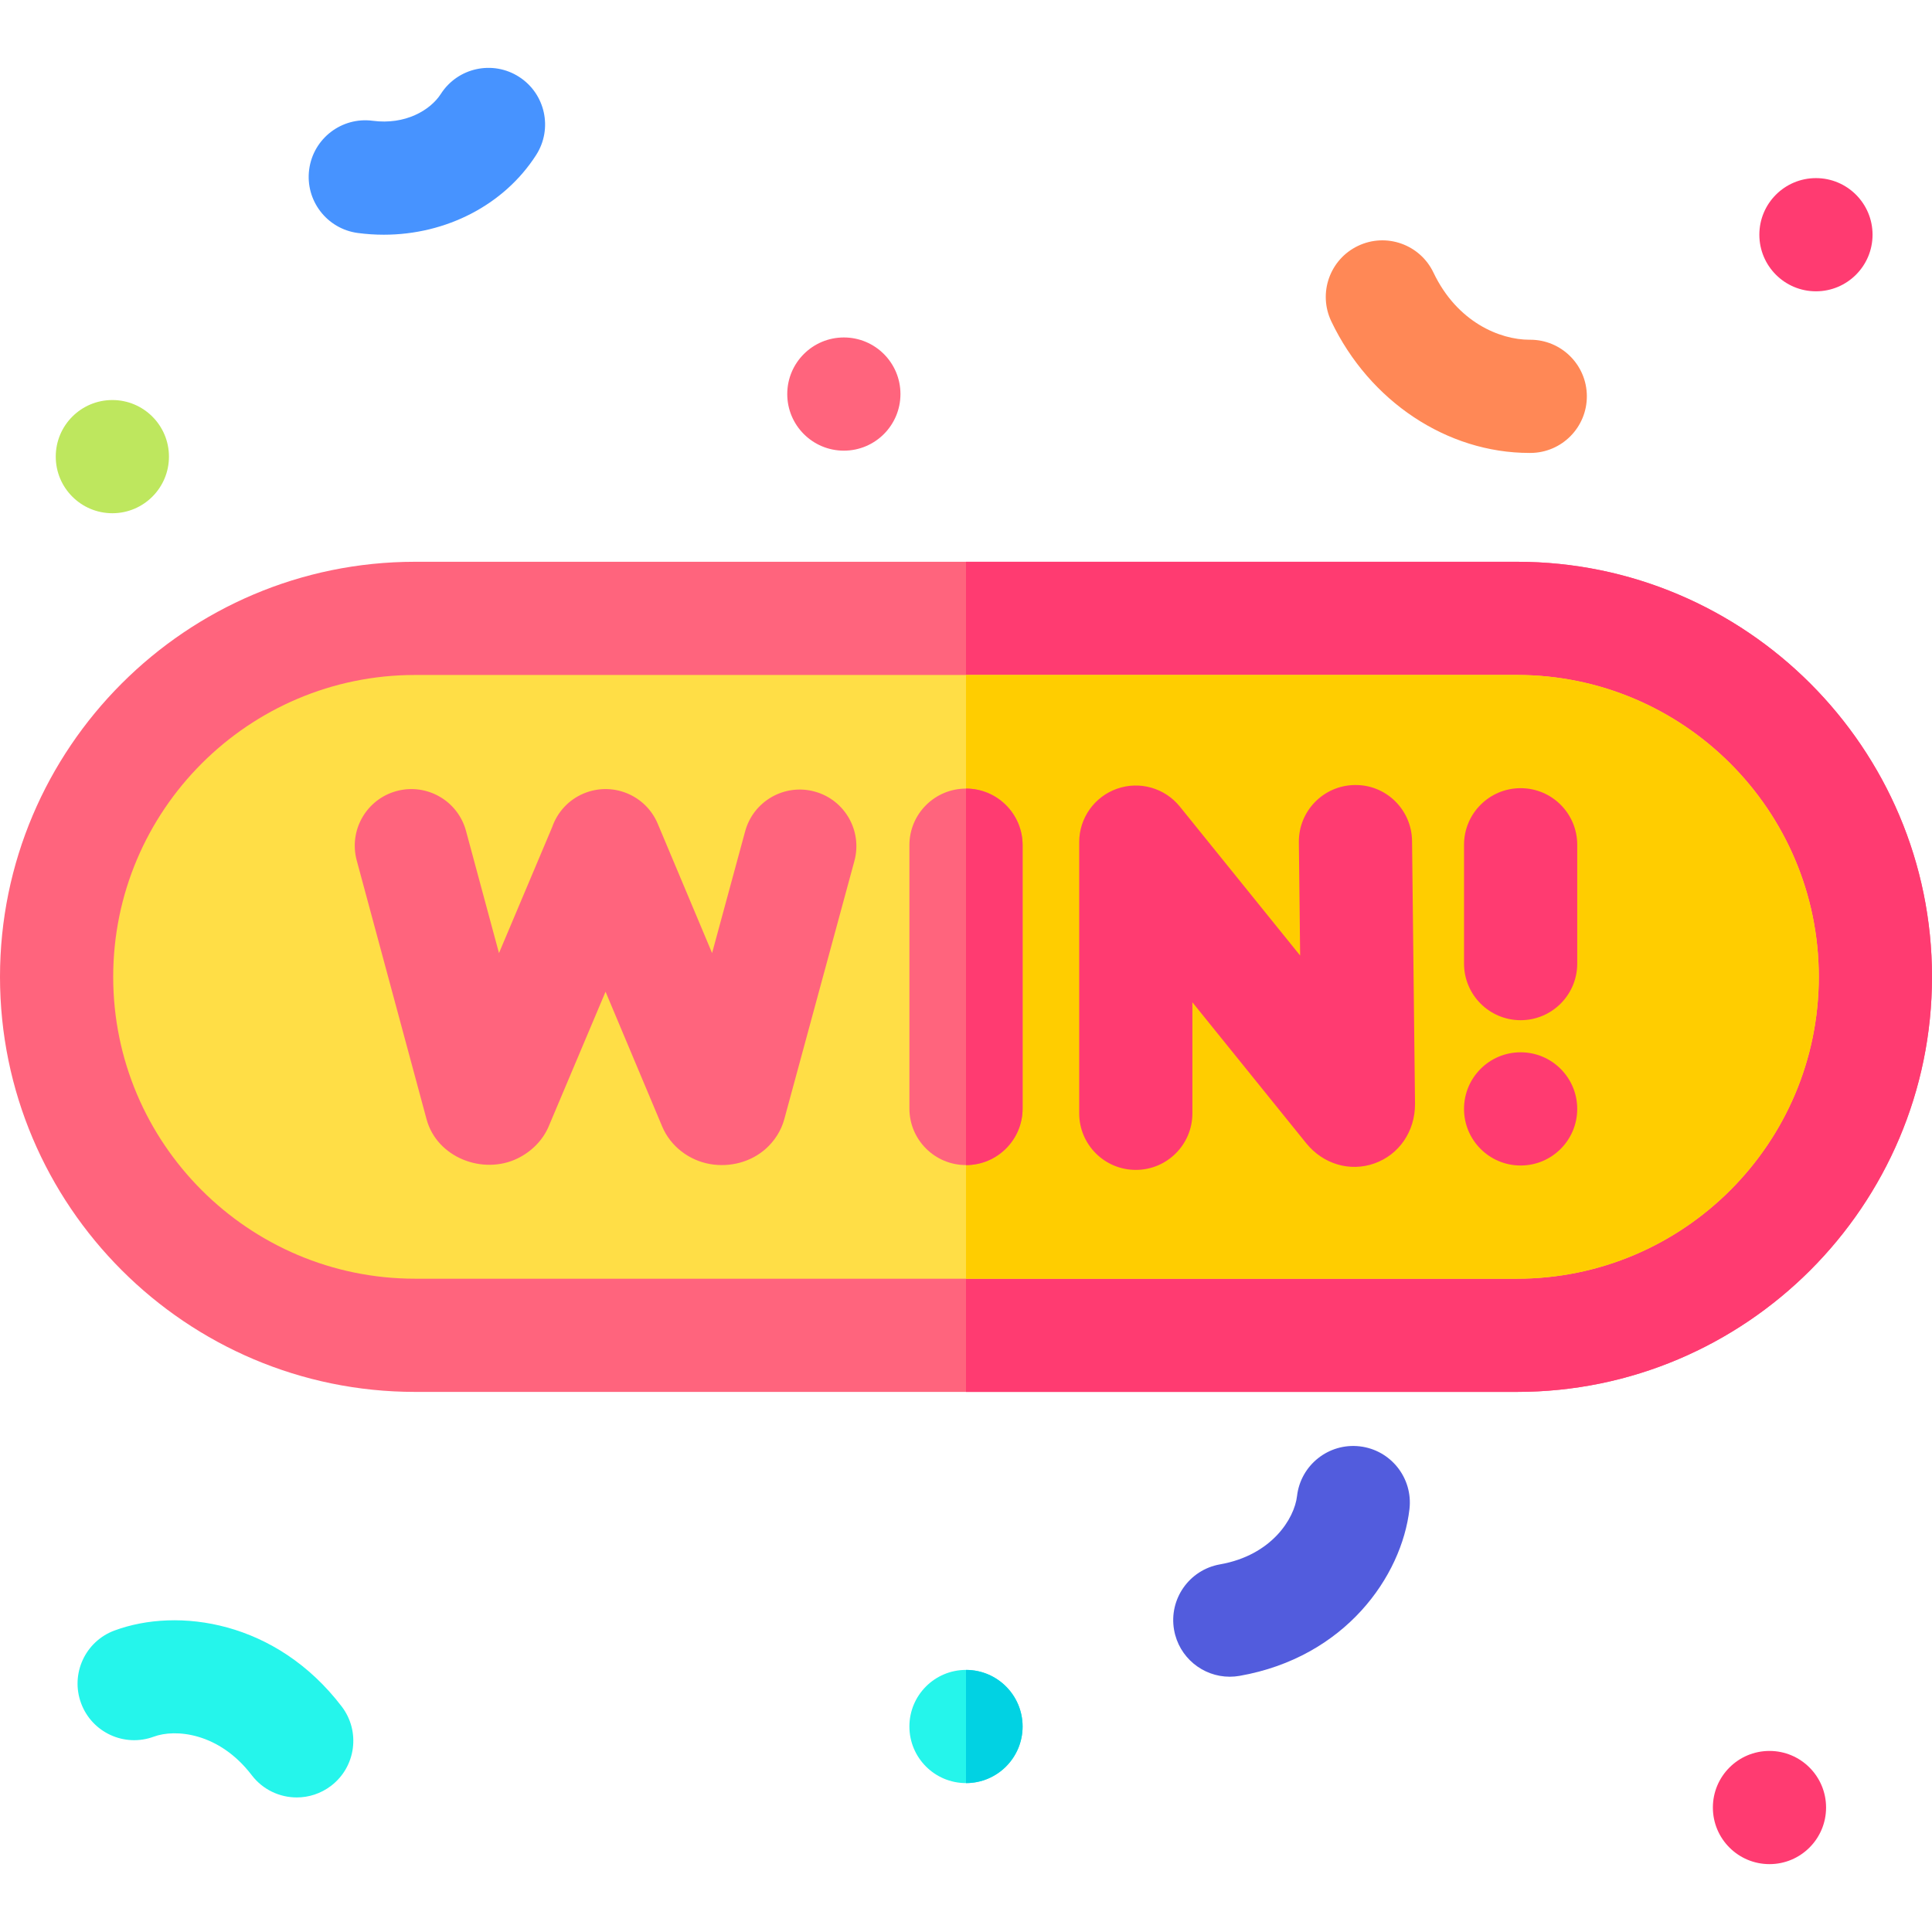 <svg id="Capa_1" enable-background="new 0 0 512.016 512.016" height="512" viewBox="0 0 512.016 512.016" width="512" xmlns="http://www.w3.org/2000/svg"><g><path d="m402.017 368.881h-292.017c-60.654 0-110-49.346-110-110s49.346-110 110-110h292.017c60.653 0 109.999 49.346 109.999 110s-49.346 110-109.999 110z" fill="#ff647d"/><path d="m402.017 148.881h-146.009v220h146.009c60.653 0 109.999-49.346 109.999-110s-49.346-110-109.999-110z" fill="#ff3b71"/><path clip-rule="evenodd" d="m402.017 178.881h-292.017c-44.112 0-80 35.888-80 80s35.888 80 80 80h292.017c44.111 0 79.999-35.888 79.999-80s-35.888-80-79.999-80z" fill="#ffde46" fill-rule="evenodd"/><path clip-rule="evenodd" d="m402.017 178.881h-146.009v160h146.009c44.111 0 79.999-35.888 79.999-80s-35.888-80-79.999-80z" fill="#ffcd00" fill-rule="evenodd"/><path d="m256.008 208.993c-8.284 0-15 6.716-15 15v69.775c0 8.284 6.716 15 15 15s15-6.716 15-15v-69.775c0-8.284-6.716-15-15-15z" fill="#ff647d"/><path d="m402.996 208.881c-8.284 0-15 6.716-15 15v31.49c0 8.284 6.716 15 15 15s15-6.716 15-15v-31.49c0-8.284-6.716-15-15-15z" fill="#ff3b71"/><path d="m374.22 222.876c-.094-8.284-6.884-14.967-15.169-14.829-8.283.094-14.923 6.885-14.829 15.169l.34 30.022-31.884-39.481c-3.995-4.945-10.673-6.839-16.668-4.719-5.994 2.118-10.002 7.785-10.002 14.143v71.865c0 8.284 6.716 15 15 15s15-6.716 15-15v-29.416l30.163 37.351c4.493 5.549 11.589 7.648 18.075 5.35 6.537-2.315 10.762-8.482 10.762-15.711 0-.057 0-.113-.001-.17z" fill="#ff3b71"/><path d="m215.883 209.774c-7.998-2.172-16.236 2.551-18.406 10.545l-8.759 32.263-14.403-34.271c-3.21-7.638-12.005-11.228-19.64-8.017-4.088 1.718-7 5.041-8.346 8.924l-14.09 33.371-8.736-32.375c-2.159-7.998-10.395-12.731-18.39-10.574-7.998 2.158-12.732 10.392-10.574 18.391 0 0 18.507 68.587 18.511 68.602 2.744 10.168 14.988 14.857 24.167 10.343 3.584-1.763 6.618-4.736 8.185-8.437l15.079-35.713s15.007 35.708 15.007 35.71c2.21 5.26 7.115 8.991 12.703 9.965 5.254.915 10.84-.528 14.825-4.115 2.268-2.042 4.02-4.778 4.828-7.751l18.585-68.453c2.17-7.997-2.551-16.238-10.546-18.408z" fill="#ff647d"/><circle cx="402.993" cy="293.879" fill="#ff3b71" r="15"/><path d="m94.837 61.748c2.305.306 4.602.455 6.878.455 16.508 0 31.861-7.867 40.365-21.112 4.476-6.971 2.453-16.25-4.519-20.726s-16.251-2.452-20.727 4.519c-2.803 4.365-9.477 8.259-18.055 7.124-8.212-1.086-15.752 4.687-16.841 12.899-1.088 8.212 4.687 15.752 12.899 16.841z" fill="#4793ff"/><path d="m405.32 120.037c.104 0 .212-.001.316-.001 8.284-.051 14.959-6.807 14.909-15.091-.051-8.254-6.756-14.909-14.998-14.909-.07.001-.143.001-.213.001-7.849 0-19.171-4.652-25.438-17.793-3.565-7.478-12.517-10.65-19.996-7.082-7.478 3.566-10.648 12.519-7.082 19.996 10.12 21.219 30.7 34.879 52.502 34.879z" fill="#ff8856"/><path d="m30.345 432.114c-7.768 2.879-11.731 11.51-8.853 19.278 2.879 7.768 11.511 11.732 19.277 8.853 5.687-2.105 17.287-1.125 25.947 10.212 2.953 3.865 7.416 5.896 11.931 5.896 3.175 0 6.376-1.005 9.095-3.081 6.583-5.029 7.843-14.442 2.814-21.025-17.362-22.729-43.381-26.366-60.211-20.133z" fill="#25f5eb"/><path d="m360.358 383.309c-8.223-.952-15.672 4.949-16.622 13.179-.688 5.952-6.691 15.684-20.411 18.099-8.158 1.436-13.608 9.214-12.172 17.373 1.281 7.279 7.61 12.402 14.755 12.402.863 0 1.738-.075 2.618-.23 27.985-4.926 42.95-26.365 45.011-44.2.951-8.231-4.95-15.673-13.179-16.623z" fill="#525cdd"/><circle cx="481.261" cy="62.203" fill="#ff3b71" r="15"/><circle cx="223.637" cy="104.433" fill="#ff647d" r="15"/><circle cx="256.008" cy="457.554" fill="#25f5eb" r="15"/><circle cx="468.944" cy="479.03" fill="#ff3b71" r="15"/><circle cx="29.776" cy="121.016" fill="#bee75e" r="15"/><path d="m256.008 208.993v99.775c8.284 0 15-6.716 15-15v-69.775c0-8.284-6.716-15-15-15z" fill="#ff3b71"/><path d="m256.008 442.554v30c8.284 0 15-6.716 15-15s-6.715-15-15-15z" fill="#01d2e3"/></g></svg>